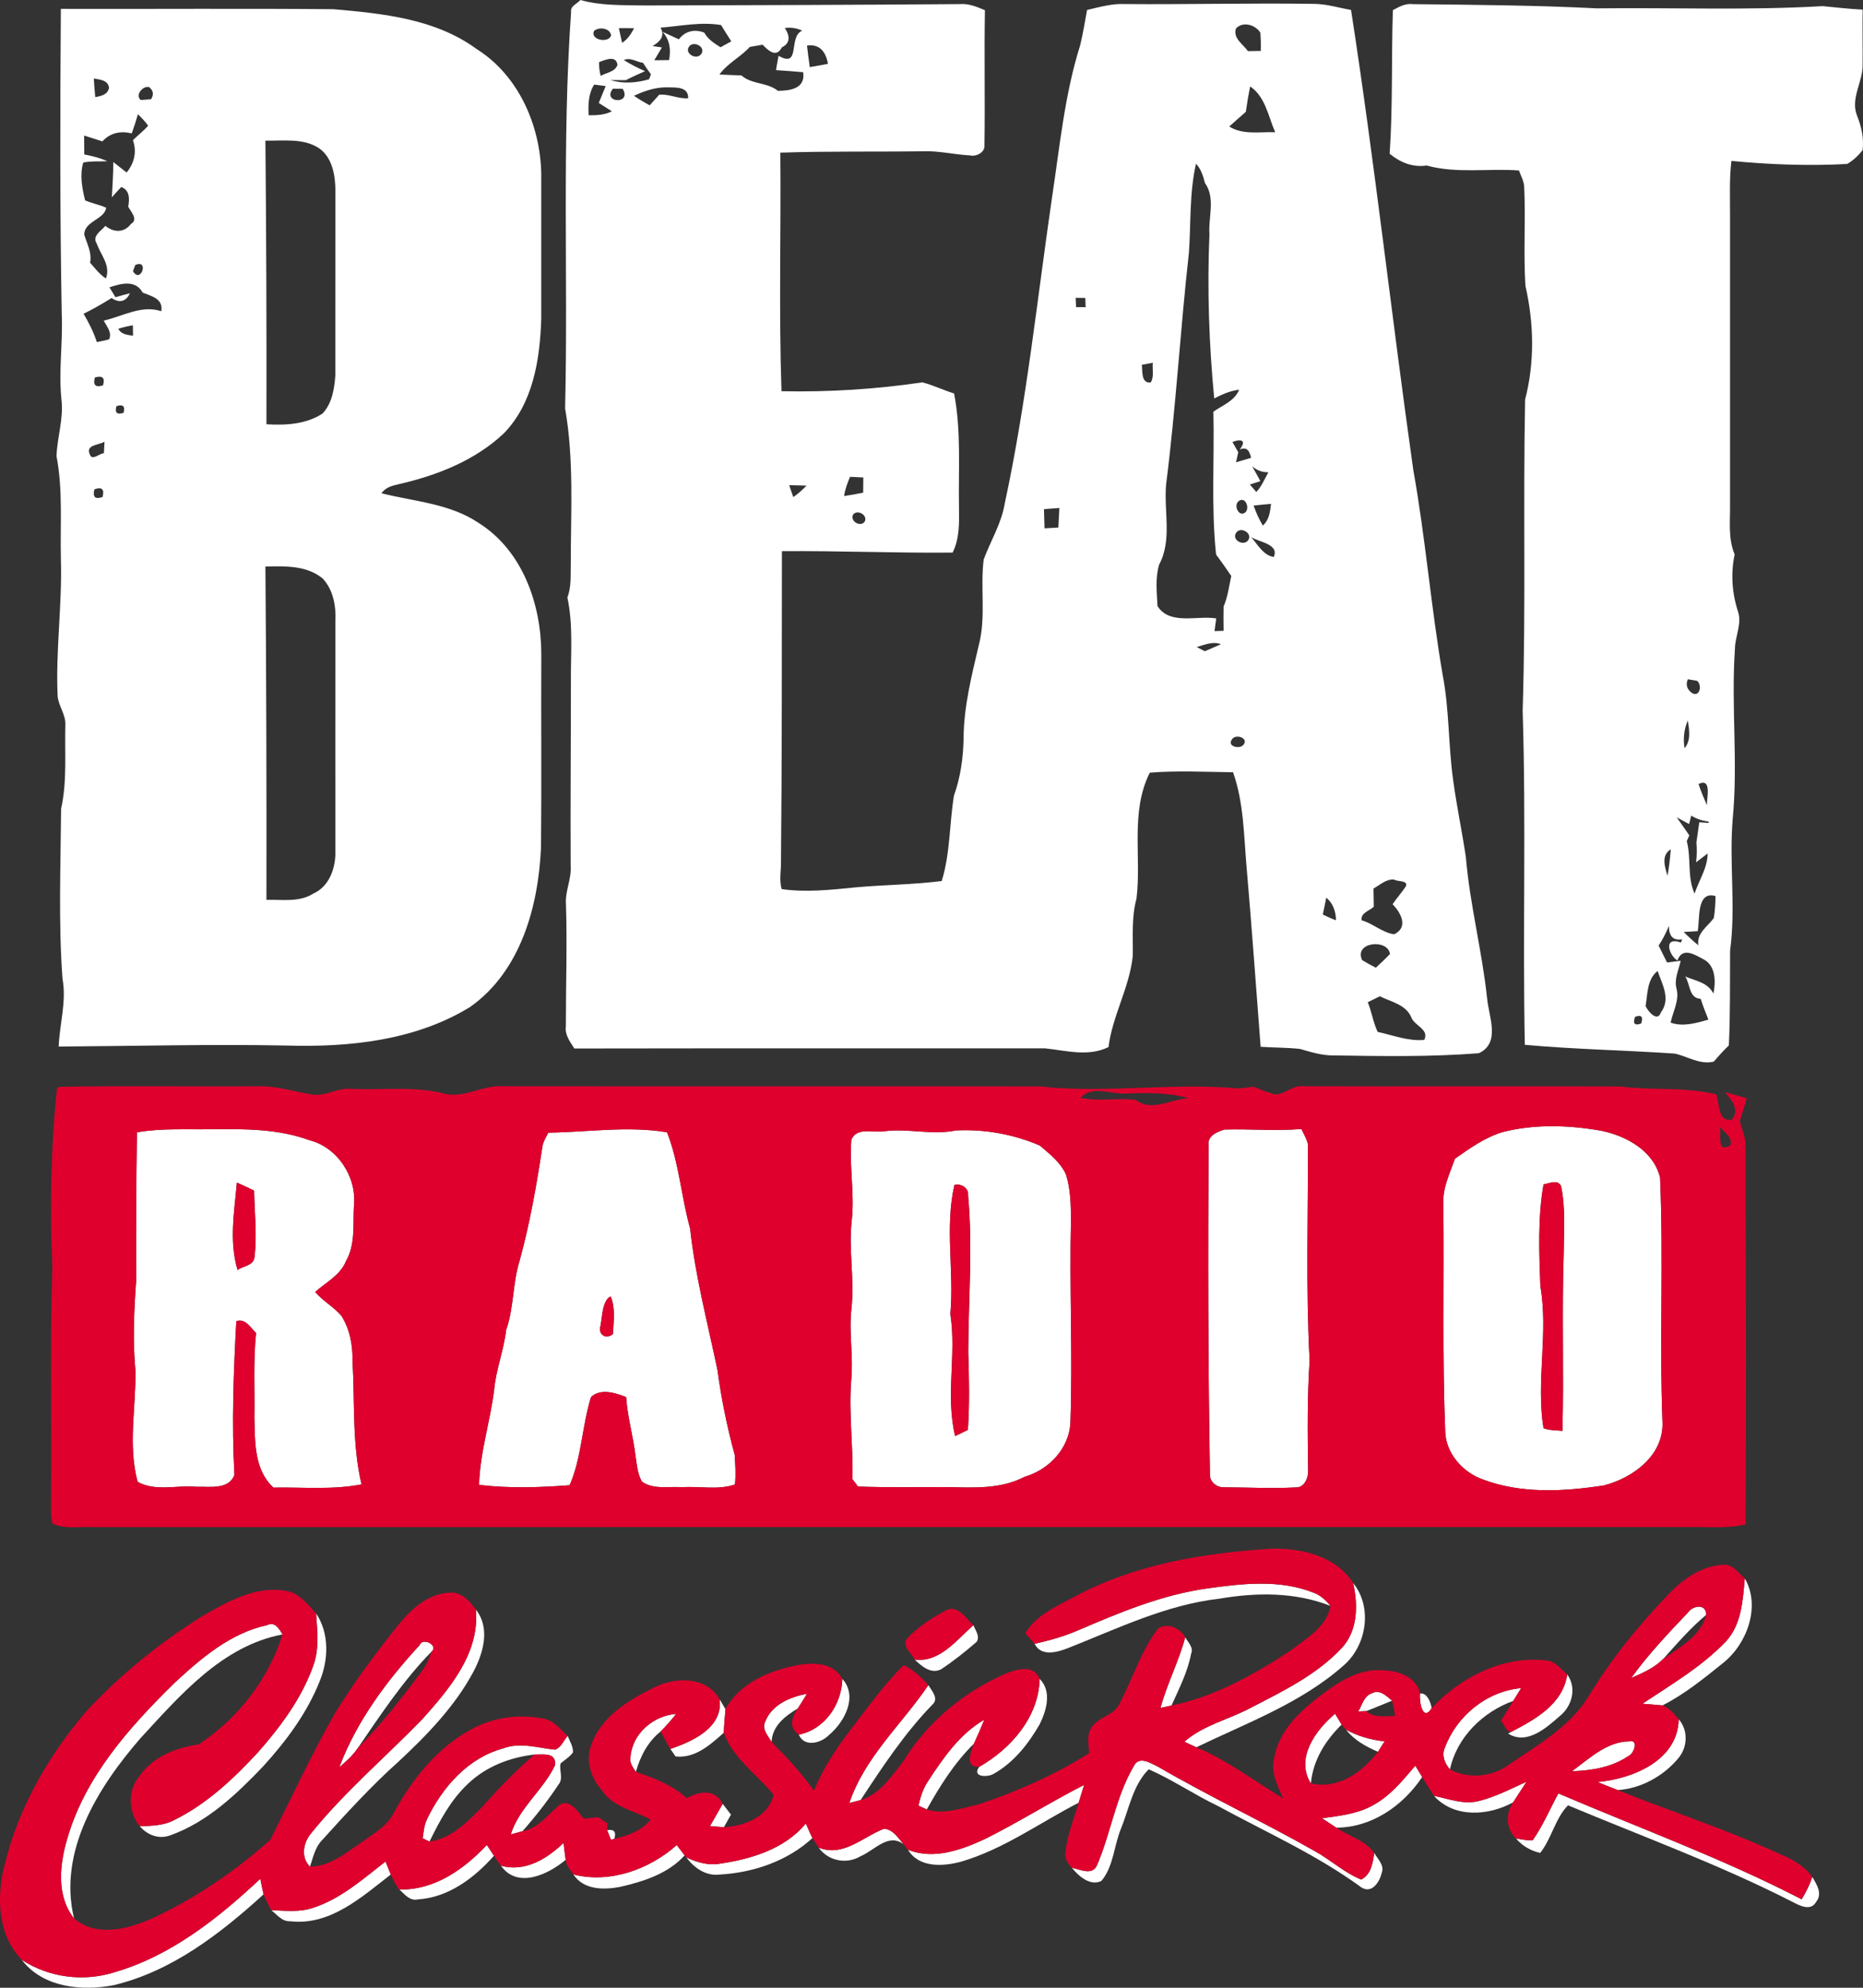 <svg id="a" width="395.17pt" height="421.51pt" version="1.1" viewBox="0 0 395.17 421.51" xmlns="http://www.w3.org/2000/svg">
 <rect x="0" y="0" width="395.17" height="421.51" fill="#333333" stroke="none"/>
 <g id="b" transform="translate(-48.313 -35.35)" fill="#fff">
  <path id="c" d="m366.94 275.44c6.83-1.76 14.04-1.53 20.94-0.32 5.35 1.06 11.2 4.26 12.56 9.96 0.74 17.29-0.15 34.62 0.51 51.91 0.25 7-6.27 11.76-12.41 13.35-8.5 1.3-17.5 1.82-25.7-1.26-4.22-1.51-7.79-5.46-7.97-10.06-0.65-16-0.22-32.01-0.4-48.02-0.27-3.52 1.32-6.73 2.47-9.95 3.13-2.19 6.31-4.47 10-5.61m8.78 11.06c-1.24 7.11-0.93 14.37-0.68 21.54 1.75 10.01-0.94 20.16 0.67 30.17 1.27 0.49 2.67 0.41 4.02 0.57 0.32-12.56-0.15-25.15 0.27-37.72 0.01-4.74 0.42-9.56-0.57-14.22-0.76-1.48-2.52-0.5-3.71-0.34z"/>
  <path id="d" d="m77.36 275.47c5.17-0.91 10.44-0.56 15.66-0.66 7.01-0.06 14.22-0.14 20.9 2.32 5.99 1.5 10.1 7.82 9.47 13.88-0.23 3.94 0.36 8.19-1.69 11.77-1.2 3-4.24 4.49-6.54 6.54 1.64 1.91 3.92 3.14 5.57 5.05 1.81 2.86 2.42 6.3 2.36 9.65 0.51 8.71-0.12 17.53 1.91 26.1-6.14 1.2-12.47 0.57-18.69 0.68-4.11-3.77-3.9-9.66-4.04-14.77 0.1-6-0.26-12.03 0.36-18.01-1.19-1.12-2.22-3.14-4.19-2.51-0.59 10.81-1 21.72-0.4 32.57-1.16 3.26-5.33 2.46-8.05 2.55-4.15-0.4-8.66 1.07-12.48-1.04-2.09-7.71-0.35-15.74-0.47-23.59-0.6-6.34-0.3-12.72 0.15-19.05-0.03-10.49 0.01-20.99 0.17-31.48m21.2 10.65c-0.54 6.14-1.68 12.51 0.15 18.54 1.16-0.87 3.4-0.91 3.58-2.69 0.58-4.7 0-9.43-0.07-14.14-1.22-0.59-2.43-1.16-3.66-1.71z"/>
  <path id="e" d="m164.61 275.54c8.39-0.11 16.86-1.47 25.19-0.08 2.58 6.56 3.01 13.67 4.9 20.42 1.1 10.15 3.72 20.03 5.8 30.01 0.82 6.06 2.04 12.07 3.65 17.95 0.13 2.09 0.28 4.2 0.06 6.3-3.56 1.24-7.53 0.31-11.25 0.59-2.8-0.24-6.04 0.56-8.47-1.18-0.98-1.67-1.09-3.65-1.38-5.51-0.5-4.17-1.71-8.23-1.98-12.43-2.29-0.9-5.41-1.91-7.45-0.01-1.92 6.1-1.99 12.93-4.54 18.7-6.35 0.48-12.86 0.69-19.21-0.07 0.18-6.88 2.38-13.46 3.21-20.25 0.39-4.28 2.04-8.29 2.52-12.56 1.69-4.79 1.36-9.95 2.88-14.77 2.14-7.78 3.54-15.74 4.76-23.71 0.08-1.25 0.77-2.32 1.31-3.4m12.75 35.01c-1.49 1.63-1.24 4.42-1.8 6.52-0.01 1.66 1.55 2.17 2.75 1.19 0.17-2.63 0.57-5.51-0.46-7.99z"/>
  <path id="f" d="m228.9 277.01c1.22-2.79 4.79-1.35 7.13-1.79 5.02-0.61 10.05 0.88 15.04-0.15 6.08-0.31 12.21 0.79 17.81 3.2 2.1 1.82 4.43 3.58 5.57 6.21 0.94 3.05 1.01 6.29 1.03 9.46-0.35 14.39 0.39 28.77-0.12 43.16-0.29 5.44-4.59 9.94-9.71 11.41-5.13 2.7-11.01 2.29-16.61 2.18-6.25 0.01-12.5 0.11-18.74-0.11-0.29-0.39-0.87-1.18-1.17-1.57 0.18-7-0.81-13.98-0.26-20.98 0.49-5.01-0.52-10.03 0.03-15.04 0.74-6.34-0.66-12.68 0.1-19.01 0.59-5.66-0.57-11.33-0.1-16.97m21 36.98c1.32 8.6-1.05 17.38 1.01 25.89 0.9-0.44 1.81-0.88 2.71-1.32 0.37-5.51 0.25-11.04 0.07-16.55 0.04-11.06 0.97-22.17-0.03-33.2 0.18-1.52-1.52-2.59-2.9-2.17-2.07 9.01-0.04 18.26-0.86 27.35z"/>
  <path id="g" d="m304.67 278.11c-0.24-1.98 1.86-2.75 3.35-3.23 5.44-0.17 10.9 0.34 16.34-0.12 0.49 1.06 1.13 2.07 1.39 3.24 0.03 15.28-0.46 30.6 0.35 45.87-0.52 7.71-0.42 15.44-0.32 23.15 0.11 1.57-0.7 3.81-2.59 3.74-5.09 0.28-10.2-0.01-15.3-0.02-1.43 0.08-3-1.17-2.93-2.64-0.4-23.33-0.43-46.67-0.29-69.99z"/>
 </g>
 <g id="h" transform="translate(-48.313 -35.35)" fill="#fff">
  <path id="i" d="m169.45 37.87c-0.19-1.29 1.3-1.71 1.98-2.52 4.4 1.25 9.02 1.06 13.55 1.16 22.33-0.06 44.66-0.12 66.99-0.29 1.86-0.16 3.58 0.6 5.26 1.29-0.17 9.57 0.05 19.14-0.1 28.71 0.11 1.46-1.79 2.41-3.06 2.08-3.38-0.16-6.7-1.02-10.09-0.87-10.05 0.14-20.11-0.05-30.15 0.29 0.16 16.86-0.33 33.74 0.25 50.59 9.98 0.21 20.01-0.42 29.89-1.88 2.29 0.6 4.45 1.65 6.72 2.36 1.54 7.99 0.89 16.14 1.04 24.22 0.05 3.21 0.12 6.56-1.35 9.52-12.06 0.12-24.14-0.4-36.21-0.3-0.03 21.93 0.02 43.87-0.2 65.8 0.05 1.94-0.44 3.97 0.16 5.86 5.22 0.74 10.54 0.14 15.77-0.38 6.04-0.54 12.14-0.57 18.16-1.33 1.81-5.72 1.63-12.16 2.6-18.12 1.38-3.84 1.96-7.93 2.04-12 0.02-6.82 1.72-13.47 3.27-20.07 1.51-5.89 0.24-12.03 1-18 1.48-3.99 3.79-7.68 4.48-11.95 4.62-21.42 6.86-43.26 10.03-64.92 1.63-10.77 2.66-21.73 5.95-32.16 0.6-2.48 1.01-5 1.47-7.5 2.65-0.61 5.3-1.39 8.06-1.25 13.36 0.11 26.71-0.24 40.07-0.04 2.68 0.02 5.24 0.83 7.86 1.29 5.02 32.44 8.6 65.05 13.2 97.53 2.59 14.43 3.75 29.06 6.24 43.51 1.43 7.4 1.17 14.98 2.24 22.43 0.73 5.41 1.87 10.75 2.67 16.15 0.85 10.06 3.42 19.84 4.5 29.87 0.31 3.89 2.97 9.53-1.74 11.74-10.26 0.81-20.58 0.62-30.86 0.47-2.44 0.02-4.77-0.71-7.08-1.38-2.77-0.3-5.57-0.26-8.35-0.45-0.98-12.79-1.89-25.57-3-38.34-0.57-6.67-0.59-13.5-2.85-19.88-5.89-0.06-11.78-0.38-17.66 0.09-4.19 8.35-1.73 17.81-2.82 26.71-1.09 3.96-0.72 8.09-0.79 12.15-0.69 6.7-4.31 12.66-5.15 19.33-4.29 2.11-9 0.73-13.44 0.27-33.29 0.02-66.58-0.03-99.86 0.03-0.9-1.43-2.05-2.87-1.8-4.68-0.01-8.66 0.3-17.32 0.02-25.98-0.19-2.73 1.2-5.28 1-8.02-0.07-13.01 0.05-26.03 0.05-39.04-0.06-5.98 0.52-12.02-0.75-17.92 0.88-2.26 0.66-4.71 0.72-7.08 0-11.01 0.71-22.11-1.2-33.01 0.66-28.02-0.7-56.11 1.27-84.09m18.98 3.34c1 1.84-0.15 2.97-1.69 3.9l1.97 0.3c-0.53 0.91-1.07 1.82-1.61 2.72 1.04-0.01 2.09-0.02 3.13-0.04 0.41-2.19 0.19-4.27-1.4-6l3.48 1.6c1.31-1.77 3.36-2.22 5.39-1.42 0.77 1.42 2.13 2.27 3.45 3.1 0.57-0.31 1.71-0.93 2.28-1.25-0.74-1.14-1.46-2.3-2.17-3.46-4.29-0.72-8.56 0.22-12.83 0.55m122.05 0.18c-0.69 2.09 1.51 3.31 2.53 4.8 0.91-0.01 1.82-0.03 2.74-0.04 0.03-1.29 0-2.58-0.09-3.86-1.05-1.7-3.74-2.48-5.18-0.9m-130.9-0.08c0.22 1.04 0.45 2.08 0.69 3.13 1.17-0.76 1.92-1.9 2.54-3.11-1.08-0.02-2.15-0.03-3.23-0.02m35.19-0.02c1.03 1.47 1.33 3.19-0.62 4.1-1.15 2.29-2.87 0.71-4.07-0.56-0.68 0.12-2.04 0.36-2.73 0.47-1.96 2.16-4.72 3.46-6.43 5.85 1.55 0.08 3.1 0.14 4.65 0.19 2.22 1.96 5.48 1.43 7.75 3.27 2.6-0.02 5.9-0.48 5.35-3.95-1.92-0.18-3.84-0.31-5.76-0.44 0.16-1.02 0.35-2.03 0.55-3.04 4.78 2.74 1.98-4.07 5.01-5.33-1.17-0.55-2.41-0.74-3.7-0.56m-40.46 0.63c-0.86 1.94 3.13 2.65 3.62 0.94-0.19-1.57-2.61-1.89-3.62-0.94m20.18 3.28c-1.09 1.45 1.47 2.94 2.5 1.68 1.21-1.48-1.48-3-2.5-1.68m25-0.19c0.17 1.53 0.36 3.05 0.59 4.57 1.28-0.21 2.57-0.44 3.85-0.7-0.42-2.45-1.7-4.27-4.44-3.87m-38.86 3.08c1.44 0.89 2.94 1.67 4.51 2.35-1.38 0.61-2.75 1.22-4.08 1.91-0.82-0.01-2.45-0.02-3.27-0.02 2.66 0.82 5.55 0.61 8.2-0.17 0.1-0.27 0.3-0.8 0.4-1.06-0.6-0.79-1.17-1.6-1.69-2.43-1.37-0.18-2.69-1.23-4.07-0.58m-5.24 0.43c-0.03 0.98 0.08 1.96 0.33 2.92 1.22-0.69 3-0.81 3.57-2.32-0.29-2.16-2.65-1.05-3.9-0.6m-1.05 4.77c-1.24 1.97-1.28 4.25-1.17 6.5 1.69 0.02 3.4-0.05 4.93-0.84-0.69-0.44-2.08-1.33-2.78-1.77 0.48-1.2 0.97-2.39 1.47-3.58-0.61-0.08-1.84-0.23-2.45-0.31m8.45 2.38c1.07 0.74 2.19 1.38 3.32 2.02 0.51-0.56 1.53-1.69 2.04-2.26 2.1-0.19 4.07 0.94 6.13 0.75 0.09-2.48-2.59-2.27-4.3-2.31-2.52-0.07-4.95 0.73-7.19 1.8m-4.47-1.51c-2.41 3.04 4.13 3.42 2.07 0.02-0.52 0-1.55-0.01-2.07-0.02m135.16-0.48c-0.36 1.79-0.66 3.59-0.91 5.39-1.18 1.04-2.36 2.06-3.52 3.11 2.94 1.84 6.49 1.08 9.75 1.21-1.48-3.34-2.06-7.53-5.32-9.71m-12.99 35.34c-1.83 16.33-2.75 32.75-4.83 49.04-0.52 5.66 1.33 11.79-1.49 17.04-0.83 2.82-0.49 5.88-0.33 8.79 2.62 4.08 8.42 1.93 12.45 2.6-0.09 0.67-0.27 2.02-0.36 2.69 0.48-0.02 1.44-0.05 1.92-0.06-0.02-1.72-0.04-3.43 0-5.14 0.89-2.07 1.16-4.31 1.63-6.49-1.04-1.55-2.12-3.06-3.22-4.55-1.07-10.07-0.33-20.19-0.57-30.29 1.95-1.37 4.52-2.28 5.46-4.66-1.9 0.22-3.62 1-5.29 1.85-1.1-11.57-1.51-23.17-1.01-34.79-0.27-3.62 1.33-7.68-0.95-10.9-0.39-1.46-0.82-2.95-1.9-4.08-1.42 6.22-1.06 12.63-1.51 18.95m-24.02 9.48c0.02 0.49 0.08 1.49 0.1 1.98 0.51 0.01 1.52 0.01 2.02 0.01-0.02-0.49-0.05-1.46-0.07-1.95-0.52-0.01-1.54-0.03-2.05-0.04m14.04 14.21c0.17 1.33-0.19 3.99 1.89 3.74 0.76-1.23 0.29-2.8 0.44-4.17-0.58 0.11-1.75 0.32-2.33 0.43m19.22 16.38c0.31 0.54 0.92 1.61 1.23 2.15-0.12 0.54-0.35 1.6-0.47 2.14 1.07-0.32 2.12-0.64 3.2-0.95-0.32-1.23-0.72-2.46-2.41-1.76 1.73-2.27-0.23-2.17-1.55-1.58m4.17 5.11c0.6 1.05 1.18 2.11 1.75 3.18-0.56 0.18-1.67 0.54-2.23 0.72 0.34 0.4 1.03 1.19 1.37 1.58 1.15-1.18 1.74-2.78 2.57-4.18-1.33 0.02-2.49-0.42-3.46-1.3m-85.28 2.26c-0.56 1.31-1.06 2.66-1.26 4.08 1.35-0.21 2.7-0.44 4.04-0.71 0.01-1.08 0.02-2.15 0.03-3.23-0.94-0.05-1.87-0.09-2.81-0.14m-12.92 1.77c0.22 0.63 0.65 1.89 0.87 2.52 1.05-0.66 1.94-1.55 2.82-2.42-0.92-0.03-2.76-0.08-3.69-0.1m95.37 3.37c-1.2 0.87 0.01 3.53 1.41 2.39 0.96-0.91 0.01-3.43-1.41-2.39m3.15 0.96c0.51 1.47 1.14 2.9 1.96 4.24 1.34-1.2 1.55-2.93 1.73-4.6-1.23 0.1-2.46 0.22-3.69 0.36m-44.47 0.76c0.04 1.35 0.08 2.71 0.12 4.07 0.97-0.06 1.95-0.11 2.93-0.17 0.07-1.38 0.14-2.77 0.22-4.15-1.1 0.08-2.19 0.16-3.27 0.25m-40.43 1.08c-0.87 1.32 1.37 2.82 2.35 1.64 0.87-1.34-1.37-2.73-2.35-1.64m81.21 3.91c-1.05 1.47 1.47 2.94 2.5 1.65 1.12-1.45-1.53-3.08-2.5-1.65m3.15 0.92c1.39 1.55 2.56 3.88 4.81 4.23 1.24-2.75-3.17-3.14-4.81-4.23m-11.54 23.33c0.58 0.3 1.16 0.59 1.74 0.89 1.14-0.49 2.28-0.99 3.42-1.49-1.74-0.68-3.48 0.14-5.16 0.6m7.51 19.55c-1.17 1.49 1.53 2.18 2.38 1.22 1.28-1.45-1.59-2.44-2.38-1.22m30 31.66c0.02 1.28 0.04 2.57 0.06 3.85-0.91 0.9-2.84 1.29-2.57 2.89 2.43 0.68 4.42 2.64 6.9 2.96 3.1-1.52 1.41-4.56-0.34-6.38 0.88-1.29 1.93-2.46 2.8-3.76 0.6-1.38-1.87-0.97-2.49-1.47-1.7-0.12-2.99 1.15-4.36 1.91m-10.02 1.94c-0.18 0.9-0.55 2.68-0.73 3.58 0.91 0.42 1.84 0.86 2.79 1.22-0.01-1.81-0.62-3.64-2.06-4.8m7.61 13.24c0.94 0.57 1.91 1.11 2.91 1.61 1-0.96 2.04-1.88 2.99-2.91-0.43-3.29-7.71-2.57-5.9 1.3m1.19 8.93c0.85 2.04 1.15 4.33 2.11 6.29 3.25 0.71 6.49 2.01 9.87 1.7 1.13-2.28-2.1-2.97-2.74-4.79-1.16-2.72-4.29-3.27-6.68-4.46-0.64 0.32-1.92 0.95-2.56 1.26z"/>
  <path id="j" d="m343.76 37.51c1.31-0.72 2.67-1.49 4.24-1.28 13.01 0.14 26.03 0.23 39.03 0.89 15.96-0.19 31.95 0.46 47.9-0.47 2.82 0.26 5.64 0.61 8.48 0.74-0.06 3.89 0.02 7.79-0.01 11.68 0.08 3.65-2.63 7.13-1.19 10.78 0.94 2.34 1.5 4.81 1.19 7.35-0.92 1.14-2 2.2-3.29 2.92-8.18 0.44-16.39 0.14-24.54-0.65-0.46 3.82-0.28 7.67-0.29 11.5v61.02c0.07 3.66-0.48 7.46 0.98 10.94-0.86 4.01-0.56 8.24 0.72 12.13 0.86 2.61-0.64 5.23-0.66 7.87-0.84 12.03 0.69 24.12-0.48 36.14-0.77 9.29 0.7 18.62-0.55 27.86-0.05 6.7 0.06 13.41-0.26 20.1-1.12 1.09-2.18 2.24-3.19 3.44-2.97 0.72-5.51-1.1-8.3-1.7-10.59-0.72-21.22-0.9-31.79-1.86-0.47-23.62 0.29-47.26-0.46-70.87 0.7-21.97 0.08-43.98 0.52-65.97 2.05-7.83 1.88-16.2 0.07-24.08-0.44-6.98 0.06-13.98-0.26-20.96-0.04-1.26-0.71-2.37-1.11-3.53-6.54-0.48-13.2 0.7-19.59-1.05-2.97 0.43-5.58-0.64-7.84-2.49 0.69-10.13 0.35-20.29 0.68-30.45m62.57 141.88c-0.5 1.18-0.19 2.17 0.94 2.96 1.69 0.86 2.09-1.83 1.01-2.63-0.48-0.08-1.46-0.24-1.95-0.33m-0.7 14.63c1.42-1.69 0.98-3.88 0.7-5.89-0.83 1.87-1.02 3.88-0.7 5.89m2.97 7.59c0.48 1.53 1.16 3 1.77 4.49-0.05-1.52 1.12-5.88-1.77-4.49m-1.54 6.69c-0.12 0.44-0.35 1.34-0.47 1.79-0.65-0.36-1.97-1.06-2.62-1.41 0.91 1.25 1.79 2.54 2.67 3.82-0.13 0.31-0.4 0.91-0.54 1.21 0.98 3.61 0.05 7.55 1.65 11.14 0.94-2.84 2.76-5.44 2.78-8.52-0.61 0.47-1.84 1.41-2.45 1.88 0.17-1.42 0.19-2.83 0.07-4.24 0.2-1.42 0.41-2.84 0.61-4.25 0.51 0.03 1.52 0.11 2.02 0.14l-0.12-0.32c-1.3-0.14-2.51-0.54-3.6-1.24m-5.04 12.76c0.34-1.85 0.54-3.73 0.69-5.61-2.1 1.3-1.27 3.7-0.69 5.61m6.4 11.75c-0.74 0.04-2.23 0.13-2.97 0.17 0.98 0.99 2.02 1.93 3.1 2.82-0.37-2.63 1.97-3.95 3.29-5.78 0.24-1.55 0.36-3.1 0.35-4.66-4.09-1.15-3.27 4.97-3.77 7.45m-8.29 3.05c0.59 1.2 1.2 2.38 1.79 3.59 0.72-0.09 2.17-0.27 2.89-0.36-0.41 1.93-1.41 3.86-0.89 5.88 0.68 2.48-0.76 4.85-1.24 7.24 2.66 0.92 5.42 0.1 8.01-0.65-0.59-1.45-1.16-2.92-1.64-4.41-2.53-0.09-2.21-3.19-3.28-4.73 2.26 0.96 4.76 1.23 5.99 3.63 0.48-2.39 0.51-5.6-1.77-7.09-1.89-0.96-4.75-3.06-5.87 0.06-1.72-0.97-3.2-5.18 0.75-3.8 0.06-0.17 0.19-0.51 0.25-0.68-1.89 0.31-2.82-0.64-2.8-2.84-0.62 1.44-1.3 2.86-2.19 4.16m-2.76 12.86c0.53 1.11 2.53 3.48 3.24 1.32 2.13-2.85 0.3-5.93-0.7-8.79-2.26 1.8-2.11 4.88-2.54 7.47m-2.24 2.26c-0.52 1.44-0.08 1.91 1.3 1.42 0.49-1.45 0.05-1.93-1.3-1.42z"/>
  <path id="k" d="m61.22 37.23c19.27 0.05 38.54-0.1 57.81 0.07 10.47 0.91 21.63 2.03 30.38 8.45 8.86 5.55 13.48 16.11 13.71 26.32 0.01 10.31-0.01 20.61 0 30.92-0.27 8.54-1.71 17.86-7.93 24.25-6.09 5.76-14.17 8.92-22.23 10.77-1.4 0.31-2.86 0.67-3.73 1.94 6.94 1.75 14.44 2.16 20.56 6.26 9.33 5.83 13.31 17.19 13.34 27.77-0.06 13.69 0.07 27.39-0.06 41.08-0.55 12.51-4.31 26.24-15.03 33.82-11.61 7.13-25.7 8.59-39.04 8.18-16.08-0.31-32.16 0.12-48.24 0.22 0.19-4.81 1.7-9.56 0.81-14.38-0.88-11.97-0.39-24.02-0.3-36.02 1.31-5.89 0.74-11.93 0.91-17.91 0.06-2.12-1.43-3.88-1.64-5.95-0.45-9.7 0.98-19.36 0.69-29.06-0.18-7.3 0.46-14.67-0.93-21.88 0.14-4.05 1.55-7.99 1.04-12.07-0.62-6 0.33-12 0.07-18.01-0.4-21.59-0.35-43.18-0.19-64.77m6.99 14.76c0.08 1.32 0.18 2.63 0.31 3.95 1.25-0.22 2.63-0.5 2.92-1.96-0.21-1.67-1.91-1.73-3.23-1.99m9.97 4.57c0.54-0.04 1.63-0.12 2.17-0.16 0.64-1.02 0.49-1.88-0.43-2.59-1.32-0.31-3.02 1.72-1.74 2.75m-0.61 3c-0.39 1.38-0.82 2.73-1.31 4.07-2.38-0.56-4.56-0.13-6.23 1.7-1.29-0.41-2.58-0.83-3.87-1.24 0 1.33 0.01 2.67 0.03 4.01 1.67 0.32 3.33 0.73 4.88 1.44-1.7 0.09-3.43-0.07-5.1 0.28-0.77 2.63-0.25 5.43 0.4 8.02 1.45 0.62 3.01 0.93 4.46 1.55-0.31 2.51-4.67 2.83-4.64 5.73 0.58 1.96 1.66 3.8 1.23 5.94 1.05 1.18 2.02 2.48 3.36 3.35 1.06-2.78-1.09-4.95-1.94-7.4-1.07-1.62 0.97-2.73 1.83-3.76 1.78 1.45 4 1.49 5.42-0.41 1.63-0.94-0.03-2.6-0.58-3.66 0.29-1.62 0.36-3.48-1.47-4.17-0.68 0.71-1.35 1.44-2 2.18 0.12-2.49 0.32-4.98 0.3-7.48 0.94 0.74 1.88 1.48 2.83 2.22 1.64-1.98 2.2-4.4 1.34-6.85 1.05-1.05 2.24-1.95 3.23-3.07-0.62-0.9-1.41-1.67-2.17-2.45m27.04 5.61c0.19 20.05 0.26 40.1 0.22 60.15 4.07 0.24 8.37 0.03 11.89-2.27 2.03-2.12 2.53-5.28 2.72-8.1 0.02-12.99-0.02-25.99 0.02-38.98 0-3.27-0.58-7.14-3.44-9.17-3.36-2.22-7.6-1.55-11.41-1.63m-27.61 26.38c-0.12 0.33-0.36 0.99-0.48 1.31 1.64 2.79 3.51-2.63 0.48-1.31m-5.47 4.73c0.32 0.52 0.96 1.57 1.28 2.1 1.01-0.3 2.03-0.58 3.05-0.84-0.8 1.78-2.22 2.14-3.88 1.01-1.93 1.2-3.9 2.34-5.94 3.34 1.13 1.9 2.12 3.89 2.82 6 0.87-0.15 1.74-0.35 2.59-0.58 0.7-1.47-0.53-2.76-1.13-3.98 4.04-0.89 8.01-3.39 12.21-1.98 0.44-2.66-2.05-3.18-3.95-3.95-1.57-2.79-4.56-1.94-7.05-1.12m1.88 8.78c0.62 1.24 1.94 1.29 3.12 1.49 0-0.55-0.02-1.66-0.03-2.22-1.05 0.17-2.08 0.42-3.09 0.73m-4.97 10.33c-0.45 1.62 0.13 2.18 1.72 1.68 0.49-1.58-0.09-2.14-1.72-1.68m4.57 6.09c-0.39 1.39 0.12 1.86 1.51 1.41 0.39-1.4-0.12-1.87-1.51-1.41m-5.63 10.26c0.45 1.4 2.05-0.26 2.97-0.28 0.03-0.61 0.09-1.83 0.13-2.44-1.21 0.73-4.11 0.63-3.1 2.72m0.96 7.37c-0.42 1.64 0.15 2.18 1.73 1.63 0.43-1.65-0.14-2.19-1.73-1.63m36.27 16.38c0.2 23.56 0.25 47.12 0.22 70.68 3.33-0.09 7 0.57 9.97-1.35 3.35-1.48 4.71-5.39 4.65-8.81 0-16.32-0.03-32.63 0.01-48.94 0.14-3.21-0.44-6.61-2.69-9.04-3.4-2.8-8.01-2.65-12.16-2.54z"/>
  <path id="l" d="m304.25 372.21c7.48-1.05 15.44-2 22.66 0.87 1.5 0.51 2.63 1.64 3.64 2.82-7.51-2.97-15.73-2.88-23.58-1.54-11.35 1.29-21.7 6.38-32.2 10.51-2.27 0.88-5.64 1.81-7-0.94 3.14-0.71 6.26-1.56 9.22-2.86 8.78-3.76 17.72-7.51 27.26-8.86z"/>
  <path id="m" d="m335.34 371.05c4.13 5.11 2.89 13.11-1.9 17.36-9.05 8.07-20.61 12.27-31.36 17.46l-2.55-1.17c4.05-3.56 9.45-4.7 14.1-7.21 6.79-3.5 13.92-6.96 19.22-12.6 3.5-3.7 3.54-9.16 2.49-13.84z"/>
  <path id="n" d="m418.41 370.06c3.41 5.88 0.51 13.82-4.52 17.87-4.1 3.29-8.24 6.69-12.95 9.06-1.42-0.12-2.83-0.24-4.24-0.36 6.11-4.07 12.57-7.84 17.68-13.18 3.36-3.62 3.61-8.75 4.03-13.39z"/>
  <path id="o" d="m406.33 377.33c1.05-1.52 3.84-2.03 3.91 0.45-3.37 2.79-6.21 6.11-9.12 9.35-1.88 1.91-4.38 3-6.8 4.05 3.58-4.96 7.8-9.43 12.01-13.85z"/>
  <path id="p" d="m149.25 376.67c3.08 3.89 1.62 9.13-0.48 13.11-3.93 7.37-9.83 13.45-15.89 19.1-5.81 5.18-11.06 10.96-16.28 16.72-1.48 1.51-1.87 3.66-2.54 5.59-1.94-1.93-1.46-4.95 0.13-6.94 7.12-8.85 15.82-16.22 23.71-24.35 5.76-6.44 12.2-13.97 11.35-23.23z"/>
  <path id="q" d="m115.37 377.49c2.83 4.25 2.64 9.82 0.74 14.41-2.69 6.76-7.13 12.7-12.01 18.05-5.61 5.87-11.77 11.74-19.55 14.55-2.46 0.97-4.94 0.03-6.59-1.89 2.5-0.07 5.11-0.11 7.37-1.34 6.84-3.38 12.5-8.7 17.64-14.26 4.8-5.44 9.28-11.42 11.75-18.32 1.36-3.59 0.89-7.47 0.65-11.2z"/>
  <path id="r" d="m85.3 392.25c5.67-5.26 11.92-10.62 19.69-12.28 1.6-0.87 2.6 0.85 3.25 1.97-12.79 2.41-21.74 12.92-30.14 22.02-8.95 10.3-17.54 23.99-14.08 38.2-3.77-4.76-3.07-11.31-1.48-16.77 3.77-13.22 13.17-23.73 22.76-33.14z"/>
  <path id="s" d="m254.79 379.99c0.41 1.1 1.48 2.35 0.66 3.54-2.4 2.08-4.9 4.08-7.56 5.83-2.15 1.04-4.1-0.71-5.56-2.08 5.38 0.64 8.84-4.16 12.46-7.29z"/>
  <path id="t" d="m299.72 382.55c0.58 1.08 1.83 2.14 1.24 3.51-0.73 3.86-2.56 7.4-4.16 10.96-0.59 0.12-1.75 0.38-2.33 0.51 1.39-5.13 3.89-9.86 5.25-14.98z"/>
  <path id="u" d="m137.3 384.24c0.67-1.83 4.11 0.09 2.57 1.32-6.06 6.18-10.82 13.42-15.69 20.52-1.05 1.58-2.49 2.81-3.9 4.05 3.65-9.74 10.02-18.29 17.02-25.89z"/>
  <path id="v" d="m380.75 390.44c2.05 2.82 1.06 6.68-1.56 8.79-2.89 2.54-6.98 6.22-10.98 3.74l0.53-0.3c5.15-2.68 11.05-5.86 12.01-12.23z"/>
  <path id="w" d="m226.99 391.37c3.35 3.72 0.46 9.11-2.78 11.85-1.66 1.75-5.26 2.77-6.45-0.02 5.5-1.12 9.08-6.4 9.23-11.83z"/>
  <path id="x" d="m256.01 410.03c6.73-3.84 12.65-10.56 12.83-18.66 2.64 2.63 1.45 6.7 0 9.63-2.4 4.17-5.55 8.18-9.83 10.54-1.26 0.71-4.59 0.7-3-1.51z"/>
  <path id="y" d="m228.48 417.69c3.23-9.71 11.16-16.72 16.76-25 0.68 1.2 2.33 2.87 0.81 4.17-5.89 6.08-10.56 13.17-15.2 20.22-0.6 0.15-1.78 0.46-2.37 0.61z"/>
  <path id="z" d="m339.35 394.41c1.65-0.89 3.07 0.62 4.25 1.57-1.84 0.72-3.65 1.54-5.5 2.22l-1.68 0.08c0.82-1.33 1.21-3.35 2.93-3.87z"/>
  <path id="aa" d="m349.52 394.47c1.48-0.23 2.31 1.9 2.46 3.12-1.91 3.01-2.67-1.5-2.46-3.12z"/>
  <path id="ab" d="m354.77 406.01c2.5-6.78 8.92-12.04 16.2-12.68-0.42 0.68-1.26 2.03-1.68 2.71-6.45 2.33-11.95 7.68-13.42 14.52-1.1-1.24-1.8-2.94-1.1-4.55z"/>
  <path id="ac" d="m210.6 400.49c1.41-3.67 5.31-5.3 8.9-5.96-0.65 1.02-1.28 2.07-1.94 3.09-2.66 1.6-5.45 3.69-5.58 7.11-0.73-1.26-2.11-2.67-1.38-4.24z"/>
  <path id="ad" d="m200.97 395.72c0.31 0.52 0.92 1.56 1.23 2.08-0.14 1.66-0.3 3.32-0.36 4.99-2.87 2.54-6.08 5.49-10.24 5.02-0.27-0.39-0.81-1.19-1.08-1.58 4.71-1.62 11.15-4.48 10.45-10.51z"/>
  <path id="ae" d="m182.05 407.94c0.37-4.97 4.85-8.78 9.7-9.15-1.04 1.29-2.11 2.57-3.3 3.73-2.73 2.17-4.32 5.26-5.26 8.57-0.61-0.94-1.42-1.95-1.14-3.15z"/>
  <path id="af" d="m326.37 413.53c-3.36-5.33 1.04-11.34 5.14-14.77 0.35 0.58 1.03 1.73 1.38 2.3-3.45 3.37-6.07 7.56-6.52 12.47z"/>
  <path id="ag" d="m245.17 413.05c3.24-4.94 6.71-10.01 11.94-13.03-0.7 1.71-1.43 3.4-2.21 5.08-4.11 4.04-7.21 8.95-10 13.96-0.43-0.21-1.31-0.61-1.75-0.81 0.38-1.84 0.98-3.64 2.02-5.2z"/>
  <path id="ah" d="m404.39 399.93c2.07 2.33 1.9 6.01-0.13 8.32-3.17 3.78-7.86 6.36-12.8 6.7-1.44-0.55-2.87-1.14-4.29-1.71 7.45-0.67 17.05-4.56 17.22-13.31z"/>
  <path id="ai" d="m333.83 402.15c2.53 1.37 5.31 2.17 8.18 2.46-0.48 0.74-0.95 1.48-1.4 2.22-2.55-1.09-5.04-2.46-6.78-4.68z"/>
  <path id="aj" d="m168.72 403.46c0.45 1.13 1.18 2.21 1.13 3.5-0.69 0.96-1.73 1.57-2.63 2.33-0.36 1.48 0.66 3.15-0.43 4.48-2.31 3.47-4.92 6.81-7.67 9.92-0.62 0.17-1.85 0.5-2.47 0.66 1.8-5.72 6.92-9.4 9.42-14.73 0.21-2.72-2.5-2.17-4.36-2.21-5.2 0.57-10.33 2.55-14.14 6.21-3.63 3.39-5.99 7.84-8.16 12.25l-1.44-0.69c0.2-1.41 0.32-2.86 0.96-4.15 3.24-6.7 8.64-12.88 16.05-14.9 3.63-1.4 7.41-0.12 11.09 0.25 1.3-0.5 1.8-1.94 2.65-2.92z"/>
  <path id="ak" d="m381.76 410.95c3.63-2.66 7.42-6.3 12.14-6.33 2.15-0.47 0.93 2.73-0.19 3.12-3.49 2.38-7.81 3.08-11.95 3.21z"/>
  <path id="al" d="m288.8 409.88c1.1-2.3 3.59-0.63 5.18 0.13 10.84 6.31 22.22 11.64 33.13 17.83 3.41 1.86 6.3 4.61 9.93 6.08 2.13-1.06 2.44-3.53 2.79-5.62 0.71 1.3 2.2 2.57 1.57 4.21-0.45 1.88-2.05 4.49-4.31 3.08-9.44-6.91-20.19-11.69-30.42-17.26-5.01-2.39-9.61-5.56-14.7-7.79-3.36 3.38-4.15 8.3-5.87 12.56-1.52 3.64-1.56 8.01-4.16 11.11-2.36 1.19-4.84-1.03-6.28-2.78 1.7 0.29 4.21 1.69 5.29-0.42 2.99-6.88 4-14.61 7.85-21.13z"/>
  <path id="am" d="m339.32 418.28c3.78-1.96 6.5-5.33 9.2-8.51 0.48 0.8 0.97 1.6 1.46 2.41-4.08 6.1-10.67 10.7-18.21 10.74-1.03-0.65-2.02-1.33-3.03-1.99 3.59-0.52 7.34-0.88 10.58-2.65z"/>
  <path id="an" d="m257.33 425.28c7.11-3.56 13.85-7.81 20.94-11.43-0.39 1.25-0.77 2.52-1.16 3.78-8.28 4.26-15.98 9.9-25.01 12.52-3.79 1.01-8.88 1.31-11.19-2.55 5.5 2.19 11.36 0.03 16.42-2.32z"/>
  <path id="ao" d="m361.97 417.27c3.56-0.87 6.82-2.59 10.14-4.09-0.95 1.45-1.88 2.92-2.84 4.37-5.22 2.87-12.5 3.39-16.8-1.38 3.11 0.62 6.3 1.92 9.5 1.1z"/>
  <path id="ap" d="m373.41 425.6c2.19-3.1 3.64-6.63 5.46-9.94 17.25 7.38 34.91 13.82 51.6 22.45 0.9-1.51 1.73-3.07 2.25-4.75 0.95 1.59 2.24 3.58 0.8 5.33-1.15 2.04-3.58 0.7-5.09-0.08-15.37-7.85-31.62-13.77-47.52-20.43-2.67 2.68-3.47 7.02-5.89 10.09-2.02-0.44-3.79-1.48-5.14-3.05 1.16 0.18 2.34 0.44 3.53 0.38z"/>
  <path id="aq" d="m201.61 417.87c0.59 0.75 1.17 1.51 1.75 2.28-0.5 0.89-1 1.78-1.5 2.68-0.74-0.06-2.21-0.19-2.94-0.25 0.89-1.57 1.8-3.14 2.69-4.71z"/>
  <path id="ar" d="m201.05 430.55c6.69-0.98 13.71-3.13 18.2-8.51 0.45 1.03 0.88 2.07 1.39 3.08-5.3 4.89-12.51 7.33-19.62 7.74-2.93 0.38-5.45-1.38-7.11-3.62 2.23 1.02 4.67 1.76 7.14 1.31z"/>
  <path id="as" d="m177.1 423.45c1.46-0.26 1.97 0.35 1.52 1.84l-0.7 0.21c-0.2-0.51-0.62-1.54-0.82-2.05z"/>
  <path id="at" d="m221.97 427.15c5.23 2.07 9.35-2.27 13.86-4.01 1.93 0.15 3 1.98 4.16 3.3-3.25-2.47-6.15 1.27-9.06 2.49-2.96 1.83-6.95 1.09-8.96-1.78z"/>
  <path id="au" d="m154.57 430.99c5.09 1.4 9.77-1.44 13.28-4.85 0.13 1.2 0.28 2.39 0.45 3.59-3.66 3.1-10.21 6.23-13.73 1.26z"/>
  <path id="av" d="m133.03 436.03c7.43 0.17 13.68-4.27 18.55-9.44 0.38 0.57 1.13 1.71 1.51 2.28-4.17 4.71-9.64 8.85-16.14 9.26-1.68 0.41-2.85-1.12-3.92-2.1z"/>
  <path id="aw" d="m169.94 432.84c7.7 1.97 16.11-1.06 21.92-6.23 0.42 0.55 1.26 1.64 1.68 2.18-3.52 3.89-8.66 5.51-13.61 6.67-3.49 0.68-7.81 0.71-9.99-2.62z"/>
  <path id="ax" d="m114.91 439.85c5.8-1.92 10.43-6.08 15.18-9.76 0.28 0.69 0.83 2.07 1.11 2.76-6.17 4.79-12.9 10.91-21.34 9.91-1.72 0.1-2.79-1.4-4.01-2.34 3.02 0.1 6.15 0.5 9.06-0.57z"/>
  <path id="ay" d="m72.66 453.56c11.95-3.49 21.93-11.42 30.87-19.8 0.21 1.1 0.44 2.2 0.69 3.3-9.18 8.35-19.46 16.31-31.75 19.25-6.77 1.32-15.05 0.54-19.53-5.36 5.79 3.79 13.15 4.7 19.72 2.61z"/>
 </g>
 <g id="az" transform="translate(-48.313 -35.35)" fill="#df002d">
  <path id="ba" d="m60.4 266.25 0.44-0.43c14.04-0.26 28.09-0.01 42.14-0.12 3.79-0.13 7.42 1.04 11.1 1.67 3.07 0.73 5.79-1.48 8.86-1.12 6.69 0.3 13.56-0.68 20.1 1.13 4.07 0.68 7.82-1.94 11.88-1.69 38.03 0.08 76.06-0.02 114.09 0.05 13.95 1.52 27.98-0.86 41.94 0.42 0.81-0.08 2.45-0.26 3.26-0.35 1.59 0.59 3.14 1.3 4.81 1.65 2.12-0.26 3.74-2.16 6.01-1.76 22.32 0.07 44.64-0.04 66.96 0.05 6.79 0.85 13.68 0.04 20.37 1.65 0.75 1.91 0.24 5.95 3.35 5.36 1.68-2.19-0.15-4.15-1.52-5.84 1.54 0.44 3.1 0.88 4.64 1.33-0.41 1.62-1 3.19-1.47 4.79 0.34 1.66 1.16 3.22 1.19 4.94 0.1 26.88 0.21 53.75 0.03 80.63-3.82 0.91-7.75 0.5-11.63 0.56-112.99 0.01-225.98-0.02-338.98 0.01-2.82-0.16-5.87 0.52-8.51-0.75-0.46-1.78-0.27-3.64-0.31-5.45 0.15-16.33-0.23-32.68 0.25-49.01-0.49-12.58-0.35-25.2 1-37.72m217.14 1.88c3.86 0.88 7.81-0.04 11.71 0.46 3.17 2.6 7.53-0.13 11.11-0.38-4.34-1.22-8.9-1.15-13.36-0.96-3.18 0.14-6.87-1.84-9.46 0.88m89.4 7.31c-3.69 1.14-6.87 3.42-10 5.61-1.15 3.22-2.74 6.43-2.47 9.95 0.18 16.01-0.25 32.02 0.4 48.02 0.18 4.6 3.75 8.55 7.97 10.06 8.2 3.08 17.2 2.56 25.7 1.26 6.14-1.59 12.66-6.35 12.41-13.35-0.66-17.29 0.23-34.62-0.51-51.91-1.36-5.7-7.21-8.9-12.56-9.96-6.9-1.21-14.11-1.44-20.94 0.32m-289.58 0.03c-0.16 10.49-0.2 20.99-0.17 31.48-0.45 6.33-0.75 12.71-0.15 19.05 0.12 7.85-1.62 15.88 0.47 23.59 3.82 2.11 8.33 0.64 12.48 1.04 2.72-0.09 6.89 0.71 8.05-2.55-0.6-10.85-0.19-21.76 0.4-32.57 1.97-0.63 3 1.39 4.19 2.51-0.62 5.98-0.26 12.01-0.36 18.01 0.14 5.11-0.07 11 4.04 14.77 6.22-0.11 12.55 0.52 18.69-0.68-2.03-8.57-1.4-17.39-1.91-26.1 0.06-3.35-0.55-6.79-2.36-9.65-1.65-1.91-3.93-3.14-5.57-5.05 2.3-2.05 5.34-3.54 6.54-6.54 2.05-3.58 1.46-7.83 1.69-11.77 0.63-6.06-3.48-12.38-9.47-13.88-6.68-2.46-13.89-2.38-20.9-2.32-5.22 0.1-10.49-0.25-15.66 0.66m87.25 0.07c-0.54 1.08-1.23 2.15-1.31 3.4-1.22 7.97-2.62 15.93-4.76 23.71-1.52 4.82-1.19 9.98-2.88 14.77-0.48 4.27-2.13 8.28-2.52 12.56-0.83 6.79-3.03 13.37-3.21 20.25 6.35 0.76 12.86 0.55 19.21 0.07 2.55-5.77 2.62-12.6 4.54-18.7 2.04-1.9 5.16-0.89 7.45 0.01 0.27 4.2 1.48 8.26 1.98 12.43 0.29 1.86 0.4 3.84 1.38 5.51 2.43 1.74 5.67 0.94 8.47 1.18 3.72-0.28 7.69 0.65 11.25-0.59 0.22-2.1 0.07-4.21-0.06-6.3-1.61-5.88-2.83-11.89-3.65-17.95-2.08-9.98-4.7-19.86-5.8-30.01-1.89-6.75-2.32-13.86-4.9-20.42-8.33-1.39-16.8-0.03-25.19 0.08m64.29 1.47c-0.47 5.64 0.69 11.31 0.1 16.97-0.76 6.33 0.64 12.67-0.1 19.01-0.55 5.01 0.46 10.03-0.03 15.04-0.55 7 0.44 13.98 0.26 20.98 0.3 0.39 0.88 1.18 1.17 1.57 6.24 0.22 12.49 0.12 18.74 0.11 5.6 0.11 11.48 0.52 16.61-2.18 5.12-1.47 9.42-5.97 9.71-11.41 0.51-14.39-0.23-28.77 0.12-43.16-0.02-3.17-0.09-6.41-1.03-9.46-1.14-2.63-3.47-4.39-5.57-6.21-5.6-2.41-11.73-3.51-17.81-3.2-4.99 1.03-10.02-0.46-15.04 0.15-2.34 0.44-5.91-1-7.13 1.79m75.77 1.1c-0.14 23.32-0.11 46.66 0.29 69.99-0.07 1.47 1.5 2.72 2.93 2.64 5.1 0.01 10.21 0.3 15.3 0.02 1.89 0.07 2.7-2.17 2.59-3.74-0.1-7.71-0.2-15.44 0.32-23.15-0.81-15.27-0.32-30.59-0.35-45.87-0.26-1.17-0.9-2.18-1.39-3.24-5.44 0.46-10.9-0.05-16.34 0.12-1.49 0.48-3.59 1.25-3.35 3.23m108.45-3.82c0.31 1.62-0.68 5.67 2.21 3.95 0.59-1.75-1.33-2.79-2.21-3.95z"/>
  <path id="bb" d="m98.56 286.12c1.23 0.55 2.44 1.12 3.66 1.71 0.07 4.71 0.65 9.44 0.07 14.14-0.18 1.78-2.42 1.82-3.58 2.69-1.83-6.03-0.69-12.4-0.15-18.54z"/>
  <path id="bc" d="m375.72 286.5c1.19-0.16 2.95-1.14 3.71 0.34 0.99 4.66 0.58 9.48 0.57 14.22-0.42 12.57 0.05 25.16-0.27 37.72-1.35-0.16-2.75-0.08-4.02-0.57-1.61-10.01 1.08-20.16-0.67-30.17-0.25-7.17-0.56-14.43 0.68-21.54z"/>
  <path id="bd" d="m249.9 313.99c0.82-9.09-1.21-18.34 0.86-27.35 1.38-0.42 3.08 0.65 2.9 2.17 1 11.03 0.07 22.14 0.03 33.2 0.18 5.51 0.3 11.04-0.07 16.55-0.9 0.44-1.81 0.88-2.71 1.32-2.06-8.51 0.31-17.29-1.01-25.89z"/>
  <path id="be" d="m177.36 310.55 0.49-0.28c1.03 2.48 0.63 5.36 0.46 7.99-1.2 0.98-2.76 0.47-2.75-1.19 0.56-2.1 0.31-4.89 1.8-6.52z"/>
  <path id="bf" d="m276.04 374.04c12.87-6.98 27.52-9.37 41.96-10.28 6.4-0.16 13.66 1.54 17.34 7.29 1.05 4.68 1.01 10.14-2.49 13.84-5.3 5.64-12.43 9.1-19.22 12.6-4.65 2.51-10.05 3.65-14.1 7.21l2.55 1.17c6.59 2.78 12.32 7.15 18.4 10.84-1.19-2.72-2.7-5.63-1.87-8.69 1.02-5.79 5.57-9.92 10.04-13.3 3.81-2.89 8.27-5.7 13.28-5.15 3.04 0.04 7.04 1.57 7.59 4.9-0.21 1.62 0.55 6.13 2.46 3.12 6.05-6.53 15.08-11.17 24.15-10.15 2 0.05 3.23 1.81 4.62 3-0.96 6.37-6.86 9.55-12.01 12.23-1.05-0.27-1.33-1.7-2.05-2.4 0.86-1.41 1.72-2.83 2.6-4.23 0.42-0.68 1.26-2.03 1.68-2.71-7.28 0.64-13.7 5.9-16.2 12.68-0.7 1.61 0 3.31 1.1 4.55 3.92 2.1 9.04 1.61 12.58-1.07 6.08-4.12 12.81-7.93 16.77-14.35 4.79-7.9 10.64-15.11 17.04-21.76 3.11-3.25 7.18-6.09 11.82-6.23 1.92 0.03 3.01 1.79 4.33 2.91-0.42 4.64-0.67 9.77-4.03 13.39-5.11 5.34-11.57 9.11-17.68 13.18 1.41 0.12 2.82 0.24 4.24 0.36 1.45 0.55 2.49 1.77 3.45 2.94-0.17 8.75-9.77 12.64-17.22 13.31 1.42 0.57 2.85 1.16 4.29 1.71 10.43 4.21 21.15 7.69 31.44 12.24 3.52 1.61 7.48 2.87 9.82 6.17-0.52 1.68-1.35 3.24-2.25 4.75-16.69-8.63-34.35-15.07-51.6-22.45-1.82 3.31-3.27 6.84-5.46 9.94-1.19 0.06-2.37-0.2-3.53-0.38-2.15-2.1-2.25-5.23-0.61-7.67 0.96-1.45 1.89-2.92 2.84-4.37-3.32 1.5-6.58 3.22-10.14 4.09-3.2 0.82-6.39-0.48-9.5-1.1-0.82-1.33-1.68-2.66-2.49-3.99-0.49-0.81-0.98-1.61-1.46-2.41-2.7 3.18-5.42 6.55-9.2 8.51-3.24 1.77-6.99 2.13-10.58 2.65 1.01 0.66 2 1.34 3.03 1.99 2.64 1.85 6.12 2.62 8.06 5.38-0.35 2.09-0.66 4.56-2.79 5.62-3.63-1.47-6.52-4.22-9.93-6.08-10.91-6.19-22.29-11.52-33.13-17.83-1.59-0.76-4.08-2.43-5.18-0.13-3.85 6.52-4.86 14.25-7.85 21.13-1.08 2.11-3.59 0.71-5.29 0.42-0.86-0.95-1.66-2.16-1.31-3.5 0.36-3.57 1.78-6.89 2.76-10.3 0.39-1.26 0.77-2.53 1.16-3.78-7.09 3.62-13.83 7.87-20.94 11.43-5.06 2.35-10.92 4.51-16.42 2.32l-0.92-1.16c-1.16-1.32-2.23-3.15-4.16-3.3-4.51 1.74-8.63 6.08-13.86 4.01-0.33-0.51-1-1.52-1.33-2.03-0.51-1.01-0.94-2.05-1.39-3.08-4.49 5.38-11.51 7.53-18.2 8.51-2.47 0.45-4.91-0.29-7.14-1.31l-0.37-0.45c-0.42-0.54-1.26-1.63-1.68-2.18-5.81 5.17-14.22 8.2-21.92 6.23-0.66-0.96-1.55-1.9-1.64-3.11-0.17-1.2-0.32-2.39-0.45-3.59-3.51 3.41-8.19 6.25-13.28 4.85-0.52-0.69-1.01-1.4-1.48-2.12-0.38-0.57-1.13-1.71-1.51-2.28-4.87 5.17-11.12 9.61-18.55 9.44l-0.11 0.01c-0.58-1.06-1.23-2.09-1.72-3.19-0.28-0.69-0.83-2.07-1.11-2.76-4.75 3.68-9.38 7.84-15.18 9.76-2.91 1.07-6.04 0.67-9.06 0.57-0.6-1.09-1.15-2.21-1.63-3.36-0.25-1.1-0.48-2.2-0.69-3.3-8.94 8.38-18.92 16.31-30.87 19.8-6.57 2.09-13.93 1.18-19.72-2.61-5.14-5.28-5.39-13.29-3.67-20.05 2.88-12.02 9.2-23.06 17.16-32.43 7.23-7.89 15.66-14.66 24.71-20.35 5.4-3.12 11.44-6.59 17.92-5.4 2.79 0.46 4.48 2.87 6.31 4.77 0.24 3.73 0.71 7.61-0.65 11.2-2.47 6.9-6.95 12.88-11.75 18.32-5.14 5.56-10.8 10.88-17.64 14.26-2.26 1.23-4.87 1.27-7.37 1.34-2.46-3.03-2.59-7.56-0.08-10.6 2.86-4.18 7.79-6.04 12.6-6.76 8.26-5.44 14.82-13.82 17.76-23.31-0.65-1.12-1.65-2.84-3.25-1.97-7.77 1.66-14.02 7.02-19.69 12.28-9.59 9.41-18.99 19.92-22.76 33.14-1.59 5.46-2.29 12.01 1.48 16.77 4.92 4.19 11.78 2.17 17.03-0.21 8.94-4.19 17.22-9.89 24.6-16.43 4.54-9.04 8.79-18.29 13.85-27.08 4-6.5 8.59-12.62 13.35-18.57 2.76-3.43 6.53-6.76 11.18-6.81 2.34 0.03 3.96 1.85 5.22 3.61 0.85 9.26-5.59 16.79-11.35 23.23-7.89 8.13-16.59 15.5-23.71 24.35-1.59 1.99-2.07 5.01-0.13 6.94 4.28-0.03 7.58-2.92 10.95-5.15 2.47-1.82 5.38-3.38 6.82-6.23 3.88-7.11 9.17-13.8 16.4-17.71 4.73-2.65 10.43-3.36 15.71-2.23 2.03 0.48 3.29 2.27 4.78 3.59-0.85 0.98-1.35 2.42-2.65 2.92-3.68-0.37-7.46-1.65-11.09-0.25-7.41 2.02-12.81 8.2-16.05 14.9-0.64 1.29-0.76 2.74-0.96 4.15l1.44 0.69c4.63-0.61 8.06-4.2 11.2-7.34 3.45-3.94 7.12-7.7 11.1-11.12 1.86 0.04 4.57-0.51 4.36 2.21-2.5 5.33-7.62 9.01-9.42 14.73 0.62-0.16 1.85-0.49 2.47-0.66 3.4-0.62 5.48-3.61 7.98-5.68 2.22-1.19 3.79 1.58 5.05 2.98 0.77-0.08 2.31-0.22 3.08-0.29 0.47 0.32 1.43 0.96 1.91 1.28l-0.04 1.47c0.2 0.51 0.62 1.54 0.82 2.05l0.7-0.21c2.88-0.68 5.8-1.68 7.7-4.08-3.48-1.94-7.97-2.61-10.3-6.18-2.3-2.55-3.5-6.12-2.35-9.48 2.03-6.13 8-9.7 13.47-12.4 4.49-2.22 11.08-2.35 13.83 2.57 0.7 6.03-5.74 8.89-10.45 10.51-0.75-1.2-1.41-2.47-2.07-3.71 1.19-1.16 2.26-2.44 3.3-3.73-4.85 0.37-9.33 4.18-9.7 9.15-0.28 1.2 0.53 2.21 1.14 3.15 3.86 1.29 7.74 2.78 10.8 5.58 2.6-1.52 6.06-1.99 7.62 1.2-0.89 1.57-1.8 3.14-2.69 4.71 0.73 0.06 2.2 0.19 2.94 0.25 4.32-0.23 9.53-2.21 10.55-6.92-3.56-4.32-8.57-7.61-10.57-13.12 0.06-1.67 0.22-3.33 0.36-4.99 2.93-5.42 9.03-8.06 14.79-9.25 3.47-0.72 8.11-0.79 10 2.82-0.15 5.43-3.73 10.71-9.23 11.83-2.15-1.47-1.57-3.73-0.2-5.58 0.66-1.02 1.29-2.07 1.94-3.09-3.59 0.66-7.49 2.29-8.9 5.96-0.73 1.57 0.65 2.98 1.38 4.24 3.21 3.25 6.34 6.59 8.99 10.34 1.94-4.75 4.78-9.04 7.9-13.09 3.58-4.62 6.97-9.44 11.16-13.54 2.01 1.05 3.72 2.54 5.21 4.25-5.6 8.28-13.53 15.29-16.76 25 0.59-0.15 1.77-0.46 2.37-0.61 4.05-1.16 6.53-5.06 9.05-8.18 5.02-8.28 12.83-14.75 21.66-18.61 2.36-0.98 6.09-2.06 7.28 1.08-0.18 8.1-6.1 14.82-12.83 18.66-3.15 0.14-1.76-3.24-1.11-4.93 0.78-1.68 1.51-3.37 2.21-5.08-5.23 3.02-8.7 8.09-11.94 13.03-1.04 1.56-1.64 3.36-2.02 5.2 0.44 0.2 1.32 0.6 1.75 0.81 3.65 1.18 7.54-0.32 11.14-1.11 8.13-2.75 16.08-6.24 23.33-10.84-0.15-1.74-0.56-3.59 0.33-5.19 1.31-2.44 4.77-2.66 6.01-5.14 2.83-5.3 4.57-11.24 8.23-16.07 1.99-1.34 4.73-0.16 5.78 1.84-1.36 5.12-3.86 9.85-5.25 14.98 0.58-0.13 1.74-0.39 2.33-0.51 9.25-1.87 17.67-6.64 25.48-11.79 3.25-2.52 7.48-4.95 8.27-9.33-1.01-1.18-2.14-2.31-3.64-2.82-7.22-2.87-15.18-1.92-22.66-0.87-9.54 1.35-18.48 5.1-27.26 8.86-2.96 1.3-6.08 2.15-9.22 2.86-0.65-0.76-1.31-1.51-1.97-2.25 2.3-3.78 6.48-5.64 10.24-7.64m130.29 3.29c-4.21 4.42-8.43 8.89-12.01 13.85 2.42-1.05 4.92-2.14 6.8-4.05 3.53-2.47 7.99-4.88 9.12-9.35-0.07-2.48-2.86-1.97-3.91-0.45m-269.03 6.91c-7 7.6-13.37 16.15-17.02 25.89 1.41-1.24 2.85-2.47 3.9-4.05 4.99-5.02 9.36-10.62 13.58-16.29 0.96-1.27 1.63-2.73 2.11-4.23 1.54-1.23-1.9-3.15-2.57-1.32m202.05 10.17c-1.72 0.52-2.11 2.54-2.93 3.87l1.68-0.08c1.66 1.48 4.11 1.07 6.15 1.02-0.17-1.1-0.38-2.18-0.65-3.24-1.18-0.95-2.6-2.46-4.25-1.57m-12.98 19.12c5.78 1.34 10.89-2.35 14.24-6.7 0.45-0.74 0.92-1.48 1.4-2.22-2.87-0.29-5.65-1.09-8.18-2.46-0.24-0.27-0.71-0.82-0.94-1.09-0.35-0.57-1.03-1.72-1.38-2.3-4.1 3.43-8.5 9.44-5.14 14.77m55.39-2.58c4.14-0.13 8.46-0.83 11.95-3.21 1.12-0.39 2.34-3.59 0.19-3.12-4.72 0.03-8.51 3.67-12.14 6.33z"/>
  <path id="bg" d="m240.7 382.81c2.34-2.49 5.28-4.39 8.28-5.99 2.62-1.22 4.17 1.73 5.81 3.17-3.62 3.13-7.08 7.93-12.46 7.29-0.66-1.41-2.77-2.84-1.63-4.47z"/>
 </g>
</svg>
